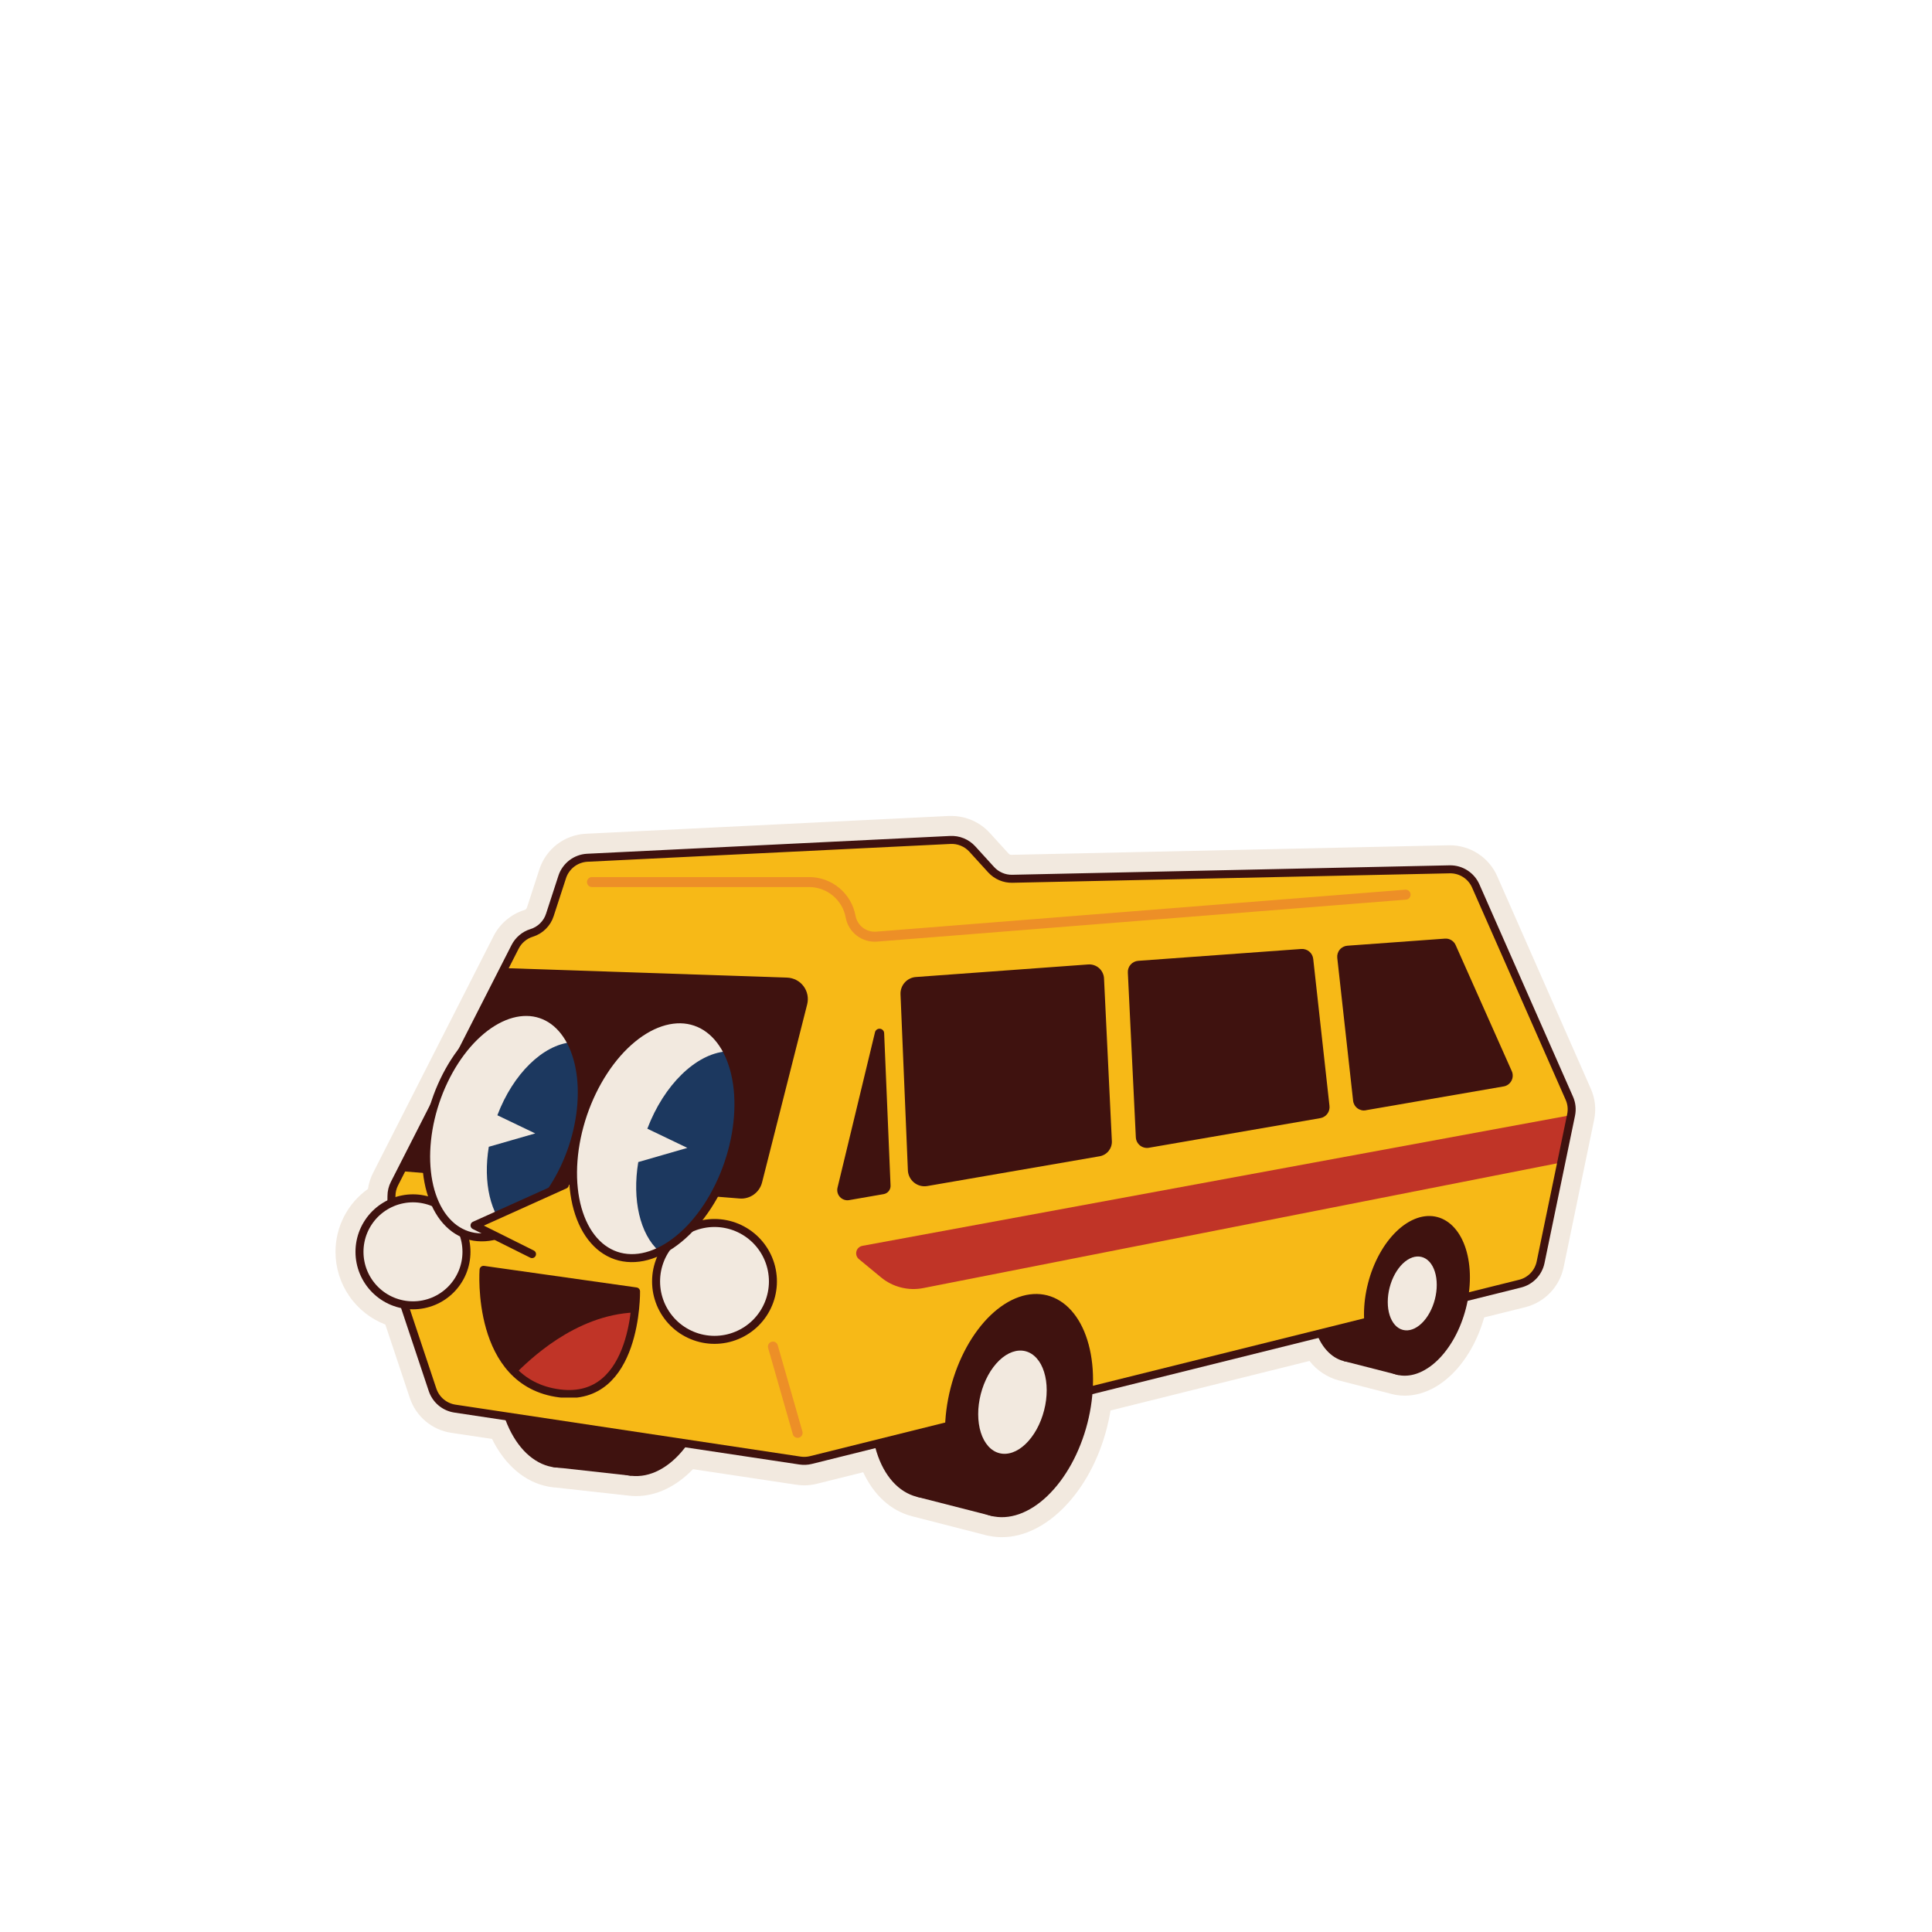 <svg xmlns="http://www.w3.org/2000/svg" xmlns:xlink="http://www.w3.org/1999/xlink" width="500" zoomAndPan="magnify" viewBox="0 0 375 375" height="500" preserveAspectRatio="xMidYMid meet" version="1.0"><defs><clipPath id="88a5f925ee"><path d="M 65.121 158.246 L 309.621 158.246 L 309.621 298.496 L 65.121 298.496 Z M 65.121 158.246 " clip-rule="nonzero"/></clipPath><clipPath id="216a32c0d9"><path d="M 81.941 195.523 L 114 195.523 L 114 241 L 81.941 241 Z M 81.941 195.523 " clip-rule="nonzero"/></clipPath><clipPath id="f00a9f5494"><path d="M 110 197 L 144.191 197 L 144.191 245 L 110 245 Z M 110 197 " clip-rule="nonzero"/></clipPath><clipPath id="75f8edbc9b"><path d="M 93 245 L 125 245 L 125 271.273 L 93 271.273 Z M 93 245 " clip-rule="nonzero"/></clipPath></defs><g clip-path="url(#88a5f925ee)"><path fill="#f2e9df" d="M 194.488 298.363 C 193.746 298.363 193.004 298.301 192.273 298.168 C 192.117 298.148 191.965 298.121 191.812 298.082 L 191.754 298.082 L 191.363 297.992 L 190.977 297.879 L 177.016 294.301 C 172.945 293.254 169.617 290.215 167.547 285.762 L 158.523 288.008 C 157.73 288.207 156.922 288.305 156.102 288.305 C 155.598 288.305 155.098 288.266 154.602 288.191 L 134.508 285.168 C 131.246 288.539 127.406 290.387 123.48 290.387 C 123.02 290.387 122.562 290.363 122.105 290.309 L 107.754 288.719 C 107.617 288.719 107.477 288.719 107.34 288.688 L 106.953 288.629 L 106.898 288.629 C 106.742 288.613 106.59 288.586 106.438 288.551 C 101.91 287.707 98.016 284.387 95.5 279.297 L 87.59 278.109 C 86.672 277.973 85.789 277.715 84.945 277.332 C 84.098 276.953 83.32 276.461 82.609 275.863 C 81.898 275.266 81.281 274.582 80.762 273.812 C 80.242 273.043 79.836 272.219 79.543 271.336 L 74.793 257.094 C 74.086 256.82 73.406 256.496 72.746 256.121 C 72.09 255.746 71.465 255.324 70.871 254.855 C 70.277 254.383 69.719 253.871 69.203 253.32 C 68.688 252.766 68.211 252.18 67.785 251.555 C 67.355 250.93 66.973 250.277 66.645 249.594 C 66.312 248.914 66.035 248.211 65.809 247.488 C 65.582 246.766 65.41 246.027 65.297 245.281 C 65.18 244.531 65.121 243.777 65.121 243.02 C 65.117 241.82 65.254 240.641 65.535 239.473 C 65.816 238.309 66.23 237.191 66.777 236.125 C 67.324 235.059 67.992 234.074 68.777 233.168 C 69.562 232.262 70.445 231.465 71.422 230.77 C 71.582 229.684 71.91 228.645 72.41 227.664 L 95.809 181.676 C 96.43 180.465 97.258 179.426 98.297 178.551 C 99.336 177.672 100.504 177.035 101.797 176.629 C 102.043 176.547 102.203 176.387 102.285 176.145 L 104.684 168.766 C 104.996 167.801 105.441 166.902 106.023 166.07 C 106.609 165.242 107.301 164.516 108.105 163.898 C 108.906 163.277 109.785 162.793 110.738 162.441 C 111.688 162.086 112.668 161.887 113.684 161.832 L 184.141 158.379 C 184.309 158.379 184.492 158.379 184.676 158.379 C 186.09 158.383 187.445 158.668 188.738 159.242 C 190.031 159.812 191.156 160.621 192.109 161.664 L 195.762 165.676 C 195.906 165.836 196.082 165.918 196.297 165.922 L 281.203 164.066 L 281.406 164.066 C 282.383 164.066 283.336 164.207 284.273 164.484 C 285.207 164.762 286.082 165.168 286.902 165.703 C 287.719 166.234 288.441 166.875 289.074 167.617 C 289.703 168.363 290.219 169.18 290.609 170.074 L 308.766 211.301 C 309.633 213.262 309.848 215.293 309.41 217.395 L 303.496 245.992 C 303.301 246.918 302.98 247.801 302.539 248.637 C 302.094 249.477 301.547 250.238 300.891 250.918 C 300.234 251.602 299.496 252.184 298.676 252.66 C 297.859 253.137 296.988 253.488 296.07 253.723 L 288.082 255.707 C 285.523 264.691 279.27 270.898 272.668 270.898 C 272.078 270.898 271.492 270.848 270.91 270.746 C 270.766 270.727 270.617 270.695 270.473 270.66 L 270.148 270.586 L 269.848 270.5 L 259.875 267.945 C 258.742 267.645 257.688 267.168 256.715 266.52 C 255.738 265.875 254.891 265.086 254.172 264.16 L 215.555 273.773 C 215.367 274.918 215.129 276.066 214.836 277.195 C 211.688 289.465 203.133 298.363 194.488 298.363 Z M 194.488 298.363 " fill-opacity="1" fill-rule="nonzero"/></g><path fill="#3f120f" d="M 127.359 242.551 C 127.805 242.602 128.246 242.688 128.684 242.805 C 129.121 242.926 129.547 243.078 129.973 243.266 C 130.395 243.457 130.805 243.676 131.211 243.934 C 131.613 244.188 132.008 244.477 132.391 244.797 C 132.773 245.117 133.141 245.469 133.496 245.852 C 133.855 246.234 134.195 246.645 134.523 247.086 C 134.852 247.527 135.16 247.992 135.457 248.488 C 135.75 248.98 136.027 249.5 136.289 250.043 C 136.547 250.586 136.789 251.152 137.012 251.738 C 137.234 252.324 137.434 252.93 137.617 253.555 C 137.801 254.18 137.961 254.824 138.102 255.48 C 138.242 256.137 138.363 256.809 138.461 257.492 C 138.559 258.172 138.633 258.867 138.688 259.566 C 138.742 260.27 138.773 260.98 138.781 261.695 C 138.793 262.41 138.781 263.125 138.746 263.848 C 138.711 264.566 138.652 265.285 138.574 266.004 C 138.496 266.723 138.395 267.438 138.27 268.148 C 138.148 268.859 138.004 269.562 137.84 270.258 C 137.676 270.953 137.492 271.641 137.285 272.312 C 137.082 272.988 136.855 273.645 136.613 274.293 C 136.367 274.938 136.105 275.566 135.828 276.176 C 135.547 276.785 135.25 277.379 134.938 277.949 C 134.621 278.52 134.293 279.066 133.949 279.59 C 133.605 280.113 133.246 280.613 132.875 281.086 C 132.504 281.562 132.121 282.008 131.727 282.426 C 131.332 282.844 130.926 283.23 130.512 283.59 C 130.094 283.949 129.672 284.277 129.242 284.57 C 128.812 284.867 128.375 285.129 127.93 285.359 C 127.488 285.59 127.043 285.785 126.594 285.945 C 126.141 286.109 125.691 286.234 125.238 286.328 C 124.785 286.418 124.332 286.477 123.879 286.496 C 123.426 286.52 122.98 286.504 122.531 286.457 C 122.086 286.406 121.645 286.32 121.207 286.203 C 120.773 286.082 120.344 285.93 119.918 285.742 C 119.496 285.551 119.086 285.332 118.68 285.074 C 118.277 284.82 117.883 284.531 117.5 284.211 C 117.117 283.891 116.75 283.539 116.395 283.156 C 116.035 282.773 115.695 282.363 115.367 281.922 C 115.039 281.48 114.73 281.016 114.434 280.52 C 114.141 280.027 113.863 279.508 113.602 278.965 C 113.344 278.422 113.102 277.855 112.879 277.27 C 112.656 276.684 112.457 276.078 112.273 275.449 C 112.09 274.824 111.93 274.184 111.789 273.527 C 111.648 272.871 111.527 272.199 111.43 271.516 C 111.332 270.836 111.258 270.141 111.203 269.438 C 111.148 268.738 111.117 268.027 111.109 267.312 C 111.098 266.598 111.113 265.883 111.145 265.16 C 111.18 264.441 111.238 263.723 111.316 263.004 C 111.395 262.285 111.496 261.57 111.621 260.859 C 111.742 260.148 111.887 259.445 112.051 258.75 C 112.215 258.055 112.398 257.367 112.605 256.695 C 112.809 256.02 113.035 255.363 113.277 254.715 C 113.523 254.07 113.785 253.441 114.062 252.832 C 114.344 252.223 114.641 251.629 114.953 251.059 C 115.27 250.488 115.598 249.941 115.941 249.418 C 116.285 248.895 116.645 248.395 117.016 247.922 C 117.387 247.445 117.77 247 118.164 246.582 C 118.559 246.164 118.965 245.777 119.379 245.418 C 119.797 245.059 120.219 244.73 120.648 244.438 C 121.082 244.141 121.516 243.879 121.961 243.648 C 122.402 243.418 122.848 243.223 123.297 243.062 C 123.75 242.898 124.199 242.773 124.652 242.68 C 125.105 242.59 125.559 242.531 126.012 242.512 C 126.465 242.488 126.914 242.504 127.359 242.551 Z M 127.359 242.551 " fill-opacity="1" fill-rule="nonzero"/><path fill="#3f120f" d="M 112.609 240.93 C 113.059 240.98 113.5 241.062 113.934 241.184 C 114.371 241.305 114.801 241.457 115.223 241.645 C 115.645 241.836 116.059 242.055 116.465 242.312 C 116.867 242.566 117.262 242.855 117.641 243.176 C 118.023 243.496 118.395 243.848 118.75 244.23 C 119.105 244.613 119.449 245.023 119.777 245.465 C 120.102 245.906 120.414 246.371 120.707 246.867 C 121.004 247.359 121.281 247.879 121.539 248.422 C 121.801 248.965 122.043 249.531 122.262 250.117 C 122.484 250.703 122.688 251.309 122.871 251.934 C 123.051 252.559 123.215 253.203 123.355 253.859 C 123.496 254.516 123.613 255.188 123.711 255.867 C 123.809 256.551 123.887 257.246 123.941 257.945 C 123.992 258.648 124.023 259.359 124.035 260.074 C 124.043 260.789 124.031 261.504 123.996 262.227 C 123.961 262.945 123.906 263.664 123.824 264.383 C 123.746 265.102 123.645 265.816 123.523 266.527 C 123.402 267.238 123.258 267.941 123.094 268.637 C 122.93 269.332 122.742 270.02 122.539 270.691 C 122.332 271.363 122.109 272.023 121.863 272.672 C 121.621 273.316 121.359 273.945 121.078 274.555 C 120.801 275.164 120.504 275.758 120.188 276.328 C 119.875 276.898 119.547 277.445 119.203 277.969 C 118.855 278.492 118.5 278.992 118.129 279.465 C 117.758 279.941 117.371 280.387 116.977 280.805 C 116.582 281.223 116.176 281.609 115.762 281.969 C 115.348 282.328 114.926 282.652 114.492 282.949 C 114.062 283.246 113.625 283.508 113.184 283.738 C 112.742 283.969 112.293 284.164 111.844 284.324 C 111.395 284.484 110.941 284.613 110.488 284.707 C 110.035 284.797 109.582 284.855 109.133 284.875 C 108.68 284.898 108.23 284.883 107.785 284.836 C 107.34 284.785 106.898 284.699 106.461 284.582 C 106.023 284.461 105.594 284.309 105.172 284.121 C 104.75 283.93 104.336 283.707 103.934 283.453 C 103.527 283.195 103.137 282.91 102.754 282.59 C 102.371 282.27 102 281.918 101.645 281.535 C 101.289 281.152 100.945 280.742 100.621 280.301 C 100.293 279.859 99.98 279.395 99.688 278.898 C 99.391 278.406 99.113 277.887 98.855 277.344 C 98.594 276.801 98.355 276.234 98.133 275.648 C 97.91 275.062 97.707 274.453 97.527 273.828 C 97.344 273.203 97.184 272.562 97.043 271.906 C 96.898 271.25 96.781 270.578 96.684 269.895 C 96.586 269.211 96.508 268.52 96.457 267.816 C 96.402 267.117 96.371 266.406 96.359 265.691 C 96.352 264.977 96.363 264.262 96.398 263.539 C 96.434 262.82 96.492 262.102 96.57 261.383 C 96.648 260.664 96.75 259.949 96.871 259.238 C 96.992 258.527 97.137 257.824 97.301 257.129 C 97.465 256.434 97.652 255.746 97.855 255.074 C 98.062 254.398 98.285 253.742 98.531 253.094 C 98.773 252.449 99.035 251.82 99.316 251.211 C 99.598 250.602 99.895 250.008 100.207 249.438 C 100.52 248.867 100.848 248.32 101.195 247.797 C 101.539 247.27 101.895 246.773 102.266 246.297 C 102.641 245.824 103.023 245.379 103.418 244.961 C 103.812 244.543 104.219 244.156 104.633 243.797 C 105.047 243.438 105.469 243.109 105.902 242.816 C 106.332 242.52 106.77 242.258 107.211 242.027 C 107.656 241.797 108.102 241.602 108.551 241.441 C 109 241.277 109.453 241.152 109.906 241.059 C 110.359 240.969 110.812 240.91 111.262 240.891 C 111.715 240.867 112.164 240.883 112.609 240.93 Z M 112.609 240.93 " fill-opacity="1" fill-rule="nonzero"/><path fill="#3f120f" d="M 122.527 286.441 L 107.309 284.754 L 110.254 271.785 L 123.852 278.98 Z M 122.527 286.441 " fill-opacity="1" fill-rule="nonzero"/><path fill="#3f120f" d="M 268.676 233.578 C 269.297 233.738 269.891 233.996 270.453 234.348 C 271.016 234.699 271.535 235.145 272.012 235.676 C 272.488 236.211 272.914 236.82 273.293 237.512 C 273.668 238.203 273.984 238.961 274.242 239.785 C 274.504 240.609 274.699 241.484 274.832 242.41 C 274.961 243.332 275.027 244.293 275.031 245.281 C 275.031 246.27 274.965 247.273 274.836 248.293 C 274.703 249.309 274.508 250.32 274.25 251.324 C 273.996 252.328 273.68 253.309 273.305 254.262 C 272.93 255.219 272.504 256.129 272.027 256.996 C 271.551 257.863 271.031 258.672 270.473 259.418 C 269.91 260.164 269.32 260.836 268.695 261.434 C 268.07 262.031 267.43 262.543 266.766 262.965 C 266.105 263.391 265.438 263.723 264.762 263.957 C 264.086 264.195 263.418 264.332 262.758 264.371 C 262.094 264.41 261.453 264.352 260.828 264.191 C 260.203 264.031 259.613 263.773 259.051 263.422 C 258.488 263.066 257.969 262.625 257.492 262.09 C 257.012 261.559 256.586 260.945 256.211 260.254 C 255.836 259.562 255.52 258.805 255.258 257.98 C 255 257.156 254.805 256.285 254.672 255.359 C 254.539 254.434 254.473 253.477 254.473 252.488 C 254.473 251.496 254.535 250.492 254.668 249.477 C 254.797 248.461 254.992 247.449 255.25 246.445 C 255.508 245.438 255.824 244.457 256.199 243.504 C 256.57 242.551 256.996 241.641 257.473 240.773 C 257.953 239.906 258.469 239.098 259.031 238.352 C 259.59 237.605 260.184 236.934 260.809 236.336 C 261.43 235.738 262.074 235.227 262.734 234.801 C 263.395 234.375 264.066 234.047 264.738 233.809 C 265.414 233.574 266.082 233.434 266.746 233.395 C 267.406 233.355 268.051 233.418 268.676 233.578 Z M 268.676 233.578 " fill-opacity="1" fill-rule="nonzero"/><path fill="#3f120f" d="M 260.828 264.188 L 271.441 266.906 L 272.742 257.484 L 261.824 258.859 Z M 260.828 264.188 " fill-opacity="1" fill-rule="nonzero"/><path fill="#3f120f" d="M 188.902 247.742 C 189.336 247.852 189.762 248 190.176 248.18 C 190.59 248.359 190.996 248.57 191.387 248.816 C 191.777 249.062 192.156 249.34 192.52 249.652 C 192.883 249.961 193.234 250.305 193.566 250.676 C 193.898 251.047 194.215 251.445 194.516 251.875 C 194.812 252.305 195.094 252.758 195.355 253.242 C 195.617 253.723 195.859 254.23 196.082 254.762 C 196.305 255.289 196.504 255.844 196.688 256.418 C 196.867 256.992 197.027 257.586 197.164 258.199 C 197.301 258.809 197.414 259.438 197.508 260.082 C 197.598 260.727 197.668 261.387 197.715 262.055 C 197.762 262.727 197.785 263.406 197.785 264.098 C 197.785 264.785 197.766 265.484 197.719 266.188 C 197.672 266.891 197.605 267.594 197.512 268.305 C 197.422 269.012 197.309 269.723 197.172 270.43 C 197.035 271.137 196.879 271.844 196.699 272.543 C 196.52 273.242 196.32 273.938 196.098 274.621 C 195.875 275.309 195.637 275.984 195.375 276.652 C 195.113 277.316 194.832 277.969 194.535 278.605 C 194.238 279.242 193.922 279.863 193.59 280.469 C 193.258 281.074 192.91 281.66 192.547 282.223 C 192.184 282.789 191.805 283.332 191.414 283.852 C 191.023 284.371 190.621 284.867 190.207 285.34 C 189.793 285.809 189.367 286.254 188.934 286.668 C 188.496 287.086 188.055 287.473 187.605 287.832 C 187.156 288.188 186.699 288.516 186.238 288.812 C 185.777 289.109 185.312 289.375 184.844 289.605 C 184.375 289.836 183.906 290.035 183.438 290.199 C 182.965 290.363 182.496 290.496 182.027 290.594 C 181.559 290.688 181.094 290.75 180.633 290.777 C 180.172 290.805 179.715 290.797 179.266 290.754 C 178.812 290.711 178.371 290.637 177.938 290.523 C 177.5 290.41 177.074 290.266 176.66 290.086 C 176.246 289.906 175.844 289.691 175.449 289.445 C 175.059 289.199 174.68 288.922 174.316 288.613 C 173.953 288.301 173.605 287.961 173.27 287.59 C 172.938 287.219 172.621 286.816 172.324 286.391 C 172.023 285.961 171.742 285.504 171.48 285.023 C 171.219 284.539 170.977 284.035 170.754 283.504 C 170.535 282.973 170.332 282.422 170.152 281.848 C 169.969 281.27 169.812 280.68 169.676 280.066 C 169.539 279.453 169.422 278.824 169.332 278.18 C 169.238 277.535 169.168 276.879 169.121 276.207 C 169.074 275.535 169.051 274.855 169.051 274.168 C 169.051 273.477 169.074 272.781 169.117 272.078 C 169.164 271.375 169.234 270.668 169.324 269.961 C 169.414 269.25 169.527 268.543 169.664 267.836 C 169.801 267.125 169.957 266.422 170.137 265.723 C 170.316 265.02 170.52 264.328 170.738 263.641 C 170.961 262.953 171.203 262.277 171.465 261.613 C 171.723 260.949 172.004 260.297 172.301 259.66 C 172.602 259.02 172.914 258.398 173.246 257.793 C 173.578 257.191 173.926 256.605 174.289 256.039 C 174.656 255.477 175.031 254.934 175.422 254.41 C 175.812 253.891 176.215 253.395 176.633 252.926 C 177.047 252.453 177.469 252.012 177.906 251.594 C 178.34 251.176 178.781 250.789 179.23 250.434 C 179.684 250.074 180.137 249.746 180.598 249.449 C 181.059 249.152 181.523 248.891 181.992 248.66 C 182.461 248.426 182.93 248.227 183.402 248.062 C 183.871 247.898 184.34 247.77 184.809 247.672 C 185.277 247.574 185.742 247.512 186.203 247.484 C 186.668 247.461 187.121 247.465 187.574 247.508 C 188.023 247.551 188.465 247.629 188.902 247.742 Z M 188.902 247.742 " fill-opacity="1" fill-rule="nonzero"/><path fill="#f7b917" d="M 88.27 273.484 L 155.258 283.578 C 155.969 283.684 156.672 283.648 157.367 283.477 L 294.949 249.219 C 295.445 249.094 295.91 248.906 296.352 248.652 C 296.793 248.395 297.188 248.086 297.543 247.719 C 297.895 247.352 298.191 246.941 298.426 246.492 C 298.664 246.039 298.836 245.566 298.938 245.066 L 304.852 216.473 C 305.086 215.34 304.973 214.246 304.508 213.191 L 286.352 171.969 C 286.137 171.48 285.855 171.035 285.512 170.633 C 285.164 170.227 284.766 169.883 284.316 169.594 C 283.871 169.309 283.391 169.09 282.875 168.945 C 282.363 168.801 281.844 168.734 281.309 168.742 L 196.422 170.578 C 195.645 170.59 194.902 170.445 194.188 170.137 C 193.477 169.828 192.859 169.391 192.332 168.816 L 188.68 164.801 C 188.129 164.199 187.48 163.742 186.723 163.434 C 185.969 163.125 185.184 162.996 184.371 163.039 L 113.941 166.496 C 113.398 166.527 112.871 166.641 112.363 166.832 C 111.855 167.02 111.383 167.281 110.953 167.613 C 110.523 167.945 110.148 168.336 109.836 168.781 C 109.52 169.223 109.277 169.703 109.109 170.223 L 106.711 177.598 C 106.441 178.434 105.992 179.16 105.367 179.777 C 104.746 180.395 104.012 180.832 103.176 181.094 C 102.477 181.309 101.848 181.652 101.293 182.125 C 100.734 182.598 100.289 183.16 99.961 183.812 L 76.559 229.793 C 76.18 230.543 75.984 231.344 75.98 232.184 L 75.84 244.539 C 75.832 245.145 75.922 245.738 76.113 246.312 L 83.953 269.844 C 84.113 270.316 84.332 270.758 84.613 271.172 C 84.891 271.582 85.223 271.949 85.602 272.27 C 85.984 272.59 86.398 272.855 86.852 273.059 C 87.305 273.266 87.777 273.406 88.27 273.484 Z M 88.27 273.484 " fill-opacity="1" fill-rule="nonzero"/><path fill="#c03427" d="M 167.371 241.82 L 304.852 216.461 L 302.949 225.66 L 179.148 250.027 C 177.703 250.301 176.266 250.254 174.84 249.887 C 173.418 249.52 172.137 248.867 171.004 247.934 L 166.711 244.391 C 166.492 244.211 166.34 243.984 166.25 243.711 C 166.164 243.441 166.156 243.164 166.23 242.891 C 166.301 242.613 166.441 242.379 166.652 242.188 C 166.863 241.992 167.105 241.871 167.387 241.82 Z M 167.371 241.82 " fill-opacity="1" fill-rule="nonzero"/><path fill="#3f120f" d="M 77.816 227.32 L 143.547 232.629 C 144.035 232.672 144.52 232.625 144.992 232.492 C 145.465 232.363 145.902 232.152 146.305 231.867 C 146.703 231.578 147.043 231.234 147.32 230.828 C 147.598 230.422 147.797 229.98 147.918 229.5 L 156.672 194.945 C 156.746 194.645 156.789 194.34 156.797 194.027 C 156.805 193.719 156.781 193.41 156.719 193.105 C 156.66 192.801 156.566 192.508 156.438 192.223 C 156.312 191.938 156.156 191.672 155.969 191.422 C 155.785 191.176 155.574 190.949 155.336 190.746 C 155.102 190.547 154.844 190.375 154.57 190.23 C 154.297 190.086 154.008 189.973 153.707 189.895 C 153.406 189.812 153.102 189.766 152.793 189.754 L 97.867 187.906 Z M 77.816 227.32 " fill-opacity="1" fill-rule="nonzero"/><path fill="#3f120f" d="M 171.613 200.539 C 171.605 200.312 171.523 200.117 171.367 199.957 C 171.211 199.793 171.023 199.699 170.801 199.68 C 170.578 199.656 170.375 199.711 170.191 199.84 C 170.008 199.969 169.887 200.145 169.836 200.363 L 162.562 230.527 C 162.523 230.688 162.504 230.848 162.508 231.012 C 162.508 231.176 162.531 231.336 162.574 231.496 C 162.613 231.656 162.676 231.805 162.754 231.949 C 162.836 232.094 162.93 232.227 163.043 232.344 C 163.156 232.465 163.281 232.57 163.418 232.656 C 163.555 232.746 163.703 232.816 163.859 232.867 C 164.012 232.922 164.172 232.953 164.336 232.965 C 164.5 232.977 164.66 232.969 164.824 232.941 L 171.516 231.777 C 171.707 231.742 171.891 231.676 172.059 231.578 C 172.23 231.477 172.375 231.352 172.5 231.199 C 172.625 231.043 172.715 230.875 172.777 230.688 C 172.84 230.5 172.863 230.309 172.855 230.109 Z M 171.613 200.539 " fill-opacity="1" fill-rule="nonzero"/><path fill="#3f120f" d="M 265.113 215.496 L 291.852 210.875 C 292.012 210.848 292.168 210.805 292.316 210.742 C 292.465 210.68 292.605 210.598 292.738 210.504 C 292.867 210.41 292.988 210.301 293.094 210.176 C 293.203 210.055 293.293 209.922 293.367 209.777 C 293.445 209.637 293.504 209.484 293.547 209.328 C 293.59 209.172 293.613 209.012 293.617 208.852 C 293.625 208.688 293.609 208.527 293.582 208.367 C 293.551 208.207 293.5 208.055 293.434 207.906 L 282.543 183.445 C 282.363 183.035 282.078 182.711 281.691 182.48 C 281.309 182.25 280.891 182.152 280.441 182.188 L 261.531 183.562 C 261.242 183.582 260.969 183.66 260.711 183.793 C 260.453 183.926 260.23 184.102 260.047 184.324 C 259.859 184.547 259.727 184.797 259.641 185.074 C 259.559 185.352 259.531 185.637 259.562 185.922 L 262.637 213.645 C 262.668 213.938 262.758 214.211 262.902 214.465 C 263.047 214.723 263.238 214.938 263.473 215.113 C 263.707 215.293 263.965 215.414 264.25 215.484 C 264.535 215.555 264.824 215.562 265.113 215.512 Z M 265.113 215.496 " fill-opacity="1" fill-rule="nonzero"/><path fill="#3f120f" d="M 252.574 184.195 L 220.918 186.496 C 220.637 186.52 220.367 186.594 220.113 186.719 C 219.863 186.844 219.641 187.012 219.453 187.227 C 219.266 187.438 219.125 187.676 219.031 187.945 C 218.938 188.211 218.898 188.488 218.914 188.77 L 220.465 220.746 C 220.48 221.059 220.559 221.352 220.699 221.629 C 220.84 221.902 221.031 222.141 221.273 222.336 C 221.516 222.527 221.785 222.664 222.086 222.742 C 222.387 222.82 222.691 222.832 222.996 222.781 L 256.266 217.031 C 256.539 216.984 256.793 216.887 257.027 216.742 C 257.266 216.602 257.465 216.418 257.633 216.195 C 257.797 215.973 257.918 215.73 257.988 215.465 C 258.062 215.195 258.082 214.926 258.051 214.652 L 254.895 186.121 C 254.863 185.844 254.781 185.578 254.648 185.332 C 254.512 185.082 254.34 184.871 254.121 184.691 C 253.906 184.512 253.664 184.379 253.395 184.293 C 253.129 184.207 252.855 184.176 252.574 184.195 Z M 252.574 184.195 " fill-opacity="1" fill-rule="nonzero"/><path fill="#3f120f" d="M 176.219 227.152 C 176.227 227.383 176.262 227.609 176.32 227.832 C 176.379 228.055 176.457 228.27 176.562 228.473 C 176.664 228.68 176.789 228.871 176.934 229.051 C 177.078 229.23 177.238 229.391 177.418 229.535 C 177.598 229.68 177.789 229.805 177.996 229.91 C 178.199 230.012 178.414 230.094 178.637 230.152 C 178.859 230.211 179.086 230.242 179.316 230.254 C 179.547 230.262 179.773 230.246 180 230.207 L 213.445 224.43 C 213.789 224.371 214.109 224.25 214.41 224.074 C 214.711 223.895 214.969 223.672 215.188 223.398 C 215.402 223.125 215.566 222.824 215.676 222.492 C 215.785 222.16 215.828 221.82 215.812 221.473 L 214.289 189.918 C 214.273 189.531 214.18 189.168 214.012 188.82 C 213.848 188.469 213.617 188.168 213.332 187.914 C 213.043 187.656 212.715 187.469 212.352 187.344 C 211.984 187.219 211.609 187.172 211.227 187.199 L 177.785 189.637 C 177.367 189.664 176.969 189.773 176.59 189.961 C 176.215 190.145 175.883 190.395 175.605 190.711 C 175.324 191.023 175.113 191.379 174.973 191.777 C 174.832 192.172 174.77 192.582 174.789 193 Z M 176.219 227.152 " fill-opacity="1" fill-rule="nonzero"/><path fill="#3f120f" d="M 177.938 290.523 L 192.773 294.32 L 194.59 281.148 L 179.332 283.07 Z M 177.938 290.523 " fill-opacity="1" fill-rule="nonzero"/><path stroke-linecap="round" transform="matrix(0.388, 0, 0, 0.388, 65.119, 158.38)" fill="none" stroke-linejoin="round" d="M 59.689 296.463 L 232.406 322.46 C 234.239 322.732 236.052 322.641 237.845 322.199 L 592.576 233.964 C 593.855 233.642 595.053 233.159 596.192 232.505 C 597.33 231.841 598.347 231.046 599.263 230.101 C 600.17 229.155 600.935 228.099 601.54 226.941 C 602.154 225.774 602.597 224.557 602.859 223.269 L 618.107 149.623 C 618.712 146.705 618.419 143.888 617.221 141.172 L 570.408 34.998 C 569.854 33.741 569.129 32.594 568.243 31.558 C 567.347 30.511 566.319 29.626 565.161 28.881 C 564.013 28.147 562.774 27.583 561.445 27.211 C 560.125 26.839 558.786 26.668 557.406 26.688 L 338.54 31.417 C 336.536 31.447 334.623 31.075 332.78 30.28 C 330.947 29.485 329.355 28.358 327.996 26.879 L 318.579 16.536 C 317.159 14.987 315.487 13.81 313.533 13.015 C 311.589 12.22 309.565 11.888 307.47 11.999 L 125.879 20.903 C 124.479 20.983 123.12 21.275 121.81 21.768 C 120.501 22.251 119.282 22.925 118.174 23.78 C 117.067 24.636 116.1 25.642 115.294 26.789 C 114.478 27.926 113.854 29.163 113.421 30.501 L 107.237 49.496 C 106.542 51.649 105.384 53.521 103.772 55.11 C 102.171 56.7 100.277 57.827 98.122 58.501 C 96.319 59.054 94.698 59.939 93.267 61.157 C 91.827 62.374 90.679 63.823 89.833 65.503 L 29.494 183.931 C 28.517 185.863 28.014 187.925 28.004 190.088 L 27.641 221.911 C 27.621 223.47 27.853 225 28.346 226.479 L 48.56 287.086 C 48.973 288.303 49.537 289.44 50.262 290.507 C 50.977 291.563 51.833 292.509 52.81 293.334 C 53.797 294.159 54.864 294.843 56.033 295.366 C 57.201 295.899 58.42 296.262 59.689 296.463 Z M 59.689 296.463 " stroke="#3f120f" stroke-width="4" stroke-opacity="1" stroke-miterlimit="4"/><path stroke-linecap="round" transform="matrix(0.388, 0, 0, 0.388, 65.119, 158.38)" fill-opacity="1" fill="#f2e9df" fill-rule="nonzero" stroke-linejoin="round" d="M 65.52 218.038 C 65.52 219.798 65.349 221.539 65.007 223.259 C 64.664 224.98 64.15 226.66 63.486 228.28 C 62.811 229.899 61.985 231.449 61.008 232.908 C 60.031 234.366 58.923 235.725 57.685 236.962 C 56.436 238.2 55.086 239.316 53.626 240.292 C 52.165 241.268 50.624 242.093 49.003 242.767 C 47.381 243.431 45.699 243.945 43.977 244.287 C 42.255 244.629 40.513 244.8 38.76 244.8 C 37.008 244.8 35.265 244.629 33.543 244.287 C 31.821 243.945 30.139 243.431 28.517 242.767 C 26.896 242.093 25.355 241.268 23.894 240.292 C 22.434 239.316 21.084 238.2 19.836 236.962 C 18.597 235.725 17.489 234.366 16.512 232.908 C 15.535 231.449 14.709 229.899 14.034 228.28 C 13.36 226.66 12.856 224.98 12.514 223.259 C 12.171 221.539 12 219.798 12 218.038 C 12 216.287 12.171 214.546 12.514 212.816 C 12.856 211.095 13.36 209.425 14.034 207.795 C 14.709 206.176 15.535 204.636 16.512 203.177 C 17.489 201.709 18.597 200.36 19.836 199.113 C 21.084 197.875 22.434 196.769 23.894 195.793 C 25.355 194.817 26.896 193.992 28.517 193.318 C 30.139 192.644 31.821 192.141 33.543 191.799 C 35.265 191.446 37.008 191.275 38.76 191.275 C 40.513 191.275 42.255 191.446 43.977 191.799 C 45.699 192.141 47.381 192.644 49.003 193.318 C 50.624 193.992 52.165 194.817 53.626 195.793 C 55.086 196.769 56.436 197.875 57.685 199.113 C 58.923 200.36 60.031 201.709 61.008 203.177 C 61.985 204.636 62.811 206.176 63.486 207.795 C 64.15 209.425 64.664 211.095 65.007 212.816 C 65.349 214.546 65.52 216.287 65.52 218.038 Z M 65.52 218.038 " stroke="#3f120f" stroke-width="4" stroke-opacity="1" stroke-miterlimit="4"/><path fill="#3f120f" d="M 203.27 251.43 C 203.707 251.543 204.133 251.688 204.547 251.867 C 204.961 252.047 205.363 252.262 205.758 252.508 C 206.148 252.754 206.527 253.031 206.891 253.34 C 207.254 253.652 207.602 253.992 207.938 254.363 C 208.27 254.734 208.586 255.137 208.883 255.562 C 209.184 255.992 209.465 256.449 209.727 256.93 C 209.988 257.414 210.23 257.918 210.453 258.449 C 210.672 258.98 210.875 259.531 211.055 260.109 C 211.234 260.684 211.395 261.273 211.531 261.887 C 211.668 262.5 211.785 263.129 211.875 263.773 C 211.969 264.418 212.039 265.074 212.086 265.746 C 212.133 266.418 212.156 267.098 212.156 267.785 C 212.156 268.477 212.133 269.172 212.09 269.875 C 212.043 270.578 211.973 271.285 211.883 271.992 C 211.793 272.703 211.68 273.41 211.543 274.121 C 211.406 274.828 211.25 275.531 211.07 276.234 C 210.891 276.934 210.688 277.625 210.469 278.312 C 210.246 279 210.004 279.676 209.742 280.34 C 209.484 281.004 209.203 281.656 208.906 282.297 C 208.605 282.934 208.293 283.555 207.961 284.16 C 207.629 284.762 207.281 285.348 206.914 285.914 C 206.551 286.48 206.176 287.023 205.785 287.543 C 205.395 288.062 204.992 288.559 204.574 289.027 C 204.16 289.5 203.738 289.941 203.301 290.359 C 202.867 290.777 202.426 291.164 201.977 291.52 C 201.523 291.879 201.07 292.207 200.609 292.504 C 200.145 292.801 199.68 293.062 199.215 293.293 C 198.746 293.527 198.277 293.727 197.805 293.891 C 197.336 294.055 196.863 294.184 196.398 294.281 C 195.93 294.379 195.465 294.441 195 294.469 C 194.539 294.496 194.086 294.488 193.633 294.445 C 193.184 294.402 192.742 294.324 192.305 294.211 C 191.871 294.102 191.445 293.957 191.031 293.777 C 190.613 293.594 190.211 293.383 189.82 293.137 C 189.43 292.891 189.051 292.613 188.688 292.301 C 188.324 291.992 187.973 291.652 187.641 291.277 C 187.309 290.906 186.992 290.508 186.691 290.078 C 186.395 289.648 186.113 289.195 185.852 288.711 C 185.59 288.23 185.348 287.723 185.125 287.195 C 184.902 286.664 184.703 286.109 184.52 285.535 C 184.34 284.961 184.18 284.367 184.043 283.754 C 183.906 283.145 183.793 282.516 183.699 281.871 C 183.609 281.227 183.539 280.566 183.492 279.898 C 183.445 279.227 183.422 278.547 183.422 277.855 C 183.422 277.168 183.441 276.469 183.488 275.766 C 183.535 275.062 183.602 274.359 183.695 273.648 C 183.785 272.941 183.898 272.23 184.035 271.523 C 184.172 270.816 184.328 270.109 184.508 269.41 C 184.688 268.711 184.887 268.016 185.109 267.332 C 185.332 266.645 185.57 265.969 185.832 265.305 C 186.094 264.637 186.375 263.984 186.672 263.348 C 186.969 262.711 187.285 262.09 187.617 261.484 C 187.949 260.879 188.297 260.293 188.66 259.73 C 189.023 259.164 189.402 258.621 189.793 258.102 C 190.184 257.582 190.586 257.086 191 256.613 C 191.414 256.145 191.84 255.699 192.273 255.285 C 192.707 254.867 193.152 254.48 193.602 254.121 C 194.051 253.766 194.508 253.438 194.969 253.141 C 195.43 252.844 195.895 252.578 196.363 252.348 C 196.832 252.117 197.301 251.918 197.77 251.754 C 198.242 251.59 198.711 251.457 199.18 251.359 C 199.648 251.266 200.113 251.203 200.574 251.176 C 201.035 251.148 201.492 251.156 201.941 251.199 C 202.395 251.242 202.836 251.32 203.27 251.43 Z M 203.27 251.43 " fill-opacity="1" fill-rule="nonzero"/><path fill="#f2e9df" d="M 199.051 262.27 C 199.453 262.375 199.836 262.539 200.199 262.77 C 200.562 262.996 200.898 263.281 201.211 263.629 C 201.52 263.973 201.793 264.367 202.039 264.812 C 202.281 265.262 202.484 265.75 202.652 266.285 C 202.82 266.816 202.949 267.383 203.035 267.98 C 203.121 268.578 203.164 269.195 203.164 269.836 C 203.164 270.477 203.121 271.125 203.039 271.781 C 202.953 272.441 202.828 273.094 202.66 273.742 C 202.492 274.395 202.289 275.027 202.047 275.645 C 201.805 276.262 201.531 276.848 201.223 277.41 C 200.914 277.969 200.578 278.492 200.215 278.973 C 199.852 279.457 199.469 279.891 199.066 280.277 C 198.664 280.664 198.25 280.992 197.82 281.27 C 197.391 281.543 196.961 281.758 196.523 281.91 C 196.086 282.062 195.656 282.152 195.227 282.176 C 194.797 282.203 194.383 282.164 193.977 282.059 C 193.574 281.957 193.191 281.789 192.828 281.562 C 192.465 281.332 192.129 281.047 191.82 280.703 C 191.512 280.355 191.234 279.961 190.992 279.516 C 190.75 279.066 190.543 278.578 190.375 278.043 C 190.207 277.512 190.082 276.945 189.996 276.348 C 189.91 275.75 189.867 275.133 189.867 274.492 C 189.863 273.852 189.906 273.203 189.992 272.547 C 190.078 271.891 190.203 271.234 190.367 270.586 C 190.535 269.938 190.738 269.305 190.98 268.688 C 191.223 268.07 191.5 267.48 191.805 266.918 C 192.113 266.359 192.449 265.836 192.812 265.355 C 193.176 264.871 193.559 264.438 193.961 264.051 C 194.363 263.664 194.781 263.336 195.207 263.059 C 195.637 262.785 196.07 262.57 196.504 262.418 C 196.941 262.266 197.375 262.176 197.801 262.152 C 198.23 262.125 198.648 262.168 199.051 262.27 Z M 199.051 262.27 " fill-opacity="1" fill-rule="nonzero"/><path fill="#3f120f" d="M 278.953 236.219 C 279.578 236.379 280.172 236.637 280.73 236.988 C 281.293 237.34 281.812 237.785 282.289 238.316 C 282.77 238.852 283.195 239.461 283.57 240.152 C 283.945 240.844 284.266 241.602 284.523 242.426 C 284.781 243.25 284.977 244.125 285.109 245.051 C 285.242 245.973 285.309 246.93 285.309 247.922 C 285.309 248.91 285.246 249.914 285.113 250.934 C 284.984 251.949 284.789 252.961 284.531 253.965 C 284.273 254.969 283.957 255.949 283.582 256.902 C 283.211 257.859 282.785 258.77 282.309 259.637 C 281.832 260.504 281.312 261.309 280.75 262.059 C 280.191 262.805 279.598 263.477 278.977 264.074 C 278.352 264.672 277.711 265.184 277.047 265.605 C 276.387 266.031 275.719 266.363 275.043 266.598 C 274.367 266.836 273.699 266.973 273.035 267.012 C 272.375 267.051 271.73 266.992 271.109 266.832 C 270.484 266.672 269.891 266.414 269.328 266.062 C 268.77 265.707 268.25 265.266 267.77 264.73 C 267.293 264.199 266.867 263.586 266.492 262.895 C 266.113 262.203 265.797 261.445 265.539 260.621 C 265.281 259.797 265.082 258.926 264.953 258 C 264.82 257.074 264.754 256.117 264.75 255.129 C 264.75 254.137 264.816 253.133 264.945 252.117 C 265.078 251.102 265.273 250.09 265.531 249.086 C 265.789 248.078 266.102 247.098 266.477 246.145 C 266.852 245.191 267.277 244.281 267.754 243.414 C 268.23 242.547 268.75 241.738 269.309 240.992 C 269.871 240.246 270.465 239.574 271.086 238.977 C 271.711 238.379 272.352 237.867 273.016 237.441 C 273.676 237.016 274.344 236.688 275.02 236.449 C 275.695 236.211 276.363 236.074 277.023 236.035 C 277.688 235.996 278.328 236.059 278.953 236.219 Z M 278.953 236.219 " fill-opacity="1" fill-rule="nonzero"/><path fill="#f2e9df" d="M 275.934 243.973 C 276.223 244.047 276.496 244.164 276.754 244.328 C 277.016 244.492 277.254 244.695 277.477 244.941 C 277.699 245.188 277.895 245.473 278.07 245.793 C 278.242 246.113 278.391 246.461 278.508 246.844 C 278.629 247.227 278.719 247.629 278.781 248.059 C 278.84 248.484 278.871 248.93 278.871 249.387 C 278.875 249.844 278.844 250.309 278.781 250.777 C 278.723 251.25 278.633 251.719 278.512 252.184 C 278.395 252.648 278.246 253.102 278.074 253.543 C 277.902 253.984 277.703 254.406 277.484 254.805 C 277.262 255.207 277.023 255.582 276.766 255.926 C 276.504 256.27 276.23 256.582 275.941 256.859 C 275.652 257.137 275.355 257.371 275.051 257.566 C 274.746 257.766 274.434 257.918 274.121 258.027 C 273.809 258.137 273.5 258.199 273.195 258.219 C 272.887 258.238 272.59 258.207 272.301 258.133 C 272.016 258.059 271.738 257.941 271.48 257.777 C 271.219 257.613 270.98 257.41 270.758 257.164 C 270.539 256.918 270.34 256.633 270.168 256.312 C 269.992 255.992 269.848 255.645 269.727 255.262 C 269.605 254.883 269.516 254.477 269.453 254.047 C 269.395 253.621 269.363 253.18 269.363 252.719 C 269.363 252.262 269.391 251.797 269.453 251.328 C 269.512 250.855 269.602 250.391 269.723 249.926 C 269.84 249.461 269.988 249.008 270.16 248.562 C 270.332 248.121 270.531 247.703 270.75 247.301 C 270.973 246.898 271.211 246.527 271.473 246.18 C 271.73 245.836 272.004 245.523 272.293 245.246 C 272.582 244.973 272.879 244.734 273.184 244.539 C 273.492 244.34 273.801 244.188 274.113 244.078 C 274.426 243.969 274.734 243.906 275.039 243.887 C 275.348 243.871 275.645 243.898 275.934 243.973 Z M 275.934 243.973 " fill-opacity="1" fill-rule="nonzero"/><path stroke-linecap="round" transform="matrix(0.388, 0, 0, 0.388, 65.119, 158.38)" fill-opacity="1" fill="#f2e9df" fill-rule="nonzero" stroke-linejoin="round" d="M 218.83 232.837 C 218.83 234.759 218.638 236.66 218.266 238.542 C 217.893 240.423 217.339 242.254 216.604 244.025 C 215.869 245.796 214.972 247.486 213.905 249.076 C 212.837 250.675 211.629 252.154 210.269 253.513 C 208.909 254.871 207.439 256.078 205.837 257.145 C 204.246 258.211 202.554 259.106 200.781 259.841 C 199.009 260.575 197.186 261.139 195.303 261.511 C 193.419 261.883 191.516 262.074 189.602 262.074 C 187.678 262.074 185.785 261.883 183.902 261.511 C 182.018 261.139 180.185 260.575 178.413 259.841 C 176.64 259.106 174.958 258.211 173.357 257.145 C 171.765 256.078 170.285 254.871 168.935 253.513 C 167.575 252.154 166.367 250.675 165.299 249.076 C 164.232 247.486 163.325 245.796 162.59 244.025 C 161.865 242.254 161.311 240.423 160.928 238.542 C 160.556 236.66 160.374 234.759 160.374 232.837 C 160.374 230.926 160.556 229.024 160.928 227.133 C 161.311 225.251 161.865 223.43 162.59 221.649 C 163.325 219.879 164.232 218.199 165.299 216.599 C 166.367 215.009 167.575 213.53 168.935 212.172 C 170.285 210.814 171.765 209.606 173.357 208.54 C 174.958 207.474 176.64 206.568 178.413 205.834 C 180.185 205.099 182.018 204.546 183.902 204.174 C 185.785 203.801 187.678 203.61 189.602 203.61 C 191.516 203.61 193.419 203.801 195.303 204.174 C 197.186 204.546 199.009 205.099 200.781 205.834 C 202.554 206.568 204.246 207.474 205.837 208.54 C 207.439 209.606 208.909 210.814 210.269 212.172 C 211.629 213.53 212.837 215.009 213.905 216.599 C 214.972 218.199 215.869 219.879 216.604 221.649 C 217.339 223.43 217.893 225.251 218.266 227.133 C 218.638 229.024 218.83 230.926 218.83 232.837 Z M 218.83 232.837 " stroke="#3f120f" stroke-width="4" stroke-opacity="1" stroke-miterlimit="4"/><path stroke-linecap="round" transform="matrix(0.388, 0, 0, 0.388, 65.119, 158.38)" fill="none" stroke-linejoin="round" d="M 218.83 265.435 L 231.177 308.596 " stroke="#ed8f27" stroke-width="5" stroke-opacity="1" stroke-miterlimit="4"/><path stroke-linecap="round" transform="matrix(0.388, 0, 0, 0.388, 65.119, 158.38)" fill="none" stroke-linejoin="round" d="M 535.319 39.365 L 270.688 60.362 C 269.178 60.473 267.697 60.322 266.247 59.889 C 264.796 59.457 263.467 58.772 262.268 57.857 C 261.07 56.931 260.073 55.825 259.287 54.527 C 258.502 53.239 257.968 51.85 257.686 50.361 C 257.464 49.154 257.142 47.977 256.719 46.83 C 256.296 45.683 255.772 44.576 255.158 43.52 C 254.533 42.464 253.828 41.468 253.043 40.532 C 252.247 39.596 251.381 38.741 250.444 37.956 C 249.508 37.172 248.501 36.477 247.443 35.864 C 246.375 35.26 245.278 34.737 244.119 34.324 C 242.971 33.902 241.793 33.59 240.584 33.379 C 239.376 33.167 238.167 33.057 236.938 33.057 L 128.306 33.057 " stroke="#ed8f27" stroke-width="5" stroke-opacity="1" stroke-miterlimit="4"/><path fill="#3f120f" d="M 123.5 250.719 L 93.871 246.527 C 93.871 246.527 92.246 268.504 108.699 270.543 C 123.836 272.414 123.5 250.719 123.5 250.719 Z M 123.5 250.719 " fill-opacity="1" fill-rule="nonzero"/><path fill="#f2e9df" d="M 105.016 196.852 C 105.453 196.996 105.875 197.176 106.289 197.391 C 106.699 197.602 107.094 197.852 107.477 198.129 C 107.859 198.41 108.223 198.723 108.574 199.066 C 108.922 199.41 109.254 199.781 109.566 200.188 C 109.879 200.59 110.172 201.02 110.445 201.48 C 110.723 201.941 110.973 202.426 111.207 202.938 C 111.438 203.449 111.648 203.984 111.836 204.543 C 112.023 205.102 112.191 205.68 112.332 206.277 C 112.477 206.879 112.594 207.496 112.688 208.129 C 112.785 208.766 112.855 209.418 112.902 210.082 C 112.949 210.746 112.973 211.422 112.969 212.109 C 112.969 212.797 112.941 213.496 112.895 214.199 C 112.844 214.902 112.77 215.613 112.672 216.328 C 112.57 217.043 112.449 217.758 112.305 218.477 C 112.16 219.191 111.992 219.906 111.801 220.621 C 111.609 221.332 111.398 222.043 111.164 222.742 C 110.926 223.445 110.672 224.141 110.395 224.824 C 110.117 225.508 109.824 226.18 109.508 226.84 C 109.191 227.5 108.859 228.148 108.508 228.777 C 108.156 229.406 107.789 230.016 107.406 230.609 C 107.02 231.203 106.621 231.773 106.211 232.324 C 105.797 232.875 105.371 233.402 104.934 233.906 C 104.496 234.41 104.051 234.887 103.59 235.336 C 103.133 235.785 102.668 236.207 102.191 236.602 C 101.719 236.996 101.238 237.359 100.75 237.691 C 100.266 238.023 99.777 238.324 99.281 238.594 C 98.789 238.863 98.297 239.098 97.801 239.301 C 97.305 239.504 96.812 239.672 96.316 239.805 C 95.824 239.938 95.336 240.039 94.852 240.102 C 94.367 240.168 93.887 240.195 93.414 240.188 C 92.938 240.184 92.473 240.141 92.016 240.066 C 91.559 239.988 91.113 239.879 90.676 239.734 C 90.242 239.586 89.816 239.406 89.406 239.191 C 88.996 238.98 88.598 238.73 88.215 238.453 C 87.836 238.172 87.469 237.859 87.121 237.516 C 86.77 237.172 86.441 236.801 86.125 236.395 C 85.812 235.992 85.52 235.562 85.246 235.102 C 84.973 234.641 84.719 234.156 84.488 233.645 C 84.254 233.133 84.047 232.598 83.855 232.039 C 83.668 231.484 83.504 230.902 83.359 230.305 C 83.219 229.703 83.102 229.086 83.004 228.453 C 82.91 227.816 82.84 227.164 82.793 226.5 C 82.746 225.836 82.723 225.16 82.723 224.473 C 82.727 223.785 82.75 223.086 82.801 222.383 C 82.852 221.68 82.926 220.969 83.023 220.254 C 83.121 219.539 83.242 218.824 83.387 218.105 C 83.535 217.391 83.703 216.676 83.891 215.961 C 84.082 215.25 84.297 214.539 84.531 213.84 C 84.766 213.137 85.023 212.441 85.297 211.758 C 85.574 211.074 85.871 210.402 86.188 209.742 C 86.5 209.082 86.836 208.438 87.188 207.805 C 87.535 207.176 87.906 206.566 88.289 205.973 C 88.672 205.379 89.07 204.809 89.484 204.258 C 89.895 203.707 90.32 203.18 90.758 202.676 C 91.195 202.172 91.645 201.695 92.102 201.246 C 92.559 200.797 93.027 200.375 93.5 199.98 C 93.977 199.586 94.457 199.223 94.941 198.891 C 95.43 198.559 95.918 198.258 96.41 197.988 C 96.902 197.719 97.398 197.484 97.895 197.281 C 98.387 197.078 98.883 196.91 99.375 196.777 C 99.867 196.645 100.355 196.543 100.844 196.48 C 101.328 196.418 101.809 196.387 102.281 196.395 C 102.754 196.398 103.219 196.441 103.676 196.516 C 104.133 196.594 104.582 196.703 105.016 196.852 Z M 105.016 196.852 " fill-opacity="1" fill-rule="nonzero"/><path fill="#1c385f" d="M 111.164 222.75 C 113.754 214.98 113.473 207.355 110.906 202.309 C 105.438 202.785 99.602 208.375 96.539 216.473 L 103.887 219.996 L 94.875 222.59 C 93.734 229.523 95.191 235.793 98.672 238.902 C 103.746 236.43 108.57 230.496 111.164 222.75 Z M 111.164 222.75 " fill-opacity="1" fill-rule="nonzero"/><g clip-path="url(#216a32c0d9)"><path stroke-linecap="round" transform="matrix(0.123, -0.368, 0.368, 0.123, 71.291, 226.181)" fill="none" stroke-linejoin="round" d="M 99.154 58.399 C 99.159 59.585 99.065 60.762 98.878 61.948 C 98.698 63.122 98.41 64.29 98.045 65.451 C 97.671 66.615 97.204 67.758 96.652 68.897 C 96.097 70.026 95.462 71.14 94.725 72.235 C 93.997 73.326 93.187 74.393 92.285 75.437 C 91.386 76.49 90.408 77.496 89.349 78.486 C 88.288 79.467 87.154 80.419 85.943 81.333 C 84.732 82.247 83.457 83.129 82.113 83.96 C 80.762 84.805 79.351 85.595 77.882 86.34 C 76.407 87.099 74.871 87.803 73.288 88.46 C 71.705 89.116 70.074 89.725 68.392 90.277 C 66.713 90.839 64.984 91.343 63.229 91.802 C 61.47 92.253 59.674 92.652 57.848 92.997 C 56.02 93.333 54.176 93.621 52.303 93.855 C 50.439 94.086 48.556 94.259 46.655 94.375 C 44.762 94.489 42.854 94.554 40.955 94.553 C 39.044 94.545 37.139 94.493 35.243 94.374 C 33.347 94.255 31.468 94.088 29.597 93.854 C 27.727 93.621 25.873 93.34 24.05 92.995 C 22.227 92.65 20.439 92.251 18.677 91.801 C 16.911 91.341 15.193 90.834 13.514 90.282 C 11.831 89.721 10.195 89.112 8.608 88.455 C 7.02 87.798 5.493 87.1 4.019 86.341 C 2.549 85.592 1.14 84.802 -0.213 83.96 C -1.562 83.128 -2.842 82.251 -4.051 81.33 C -5.257 80.419 -6.39 79.472 -7.454 78.481 C -8.514 77.499 -9.488 76.489 -10.389 75.443 C -11.29 74.398 -12.102 73.333 -12.831 72.23 C -13.558 71.137 -14.204 70.027 -14.752 68.896 C -15.31 67.767 -15.769 66.616 -16.136 65.456 C -16.516 64.289 -16.79 63.119 -16.982 61.942 C -17.165 60.762 -17.261 59.586 -17.266 58.399 C -17.257 57.219 -17.166 56.033 -16.976 54.856 C -16.796 53.682 -16.511 52.505 -16.146 51.344 C -15.769 50.189 -15.306 49.037 -14.75 47.908 C -14.198 46.769 -13.56 45.664 -12.826 44.56 C -12.099 43.469 -11.289 42.402 -10.387 41.358 C -9.484 40.314 -8.509 39.299 -7.448 38.318 C -6.39 37.328 -5.252 36.386 -4.044 35.462 C -2.843 34.551 -1.556 33.675 -0.214 32.834 C 1.14 32 2.551 31.21 4.017 30.455 C 5.495 29.706 7.03 29.001 8.613 28.345 C 10.197 27.688 11.828 27.079 13.506 26.518 C 15.188 25.966 16.915 25.452 18.673 25.002 C 20.432 24.552 22.228 24.153 24.053 23.807 C 25.879 23.462 27.723 23.174 29.596 22.94 C 31.463 22.719 33.345 22.545 35.244 22.419 C 37.136 22.306 39.048 22.25 40.946 22.252 C 42.855 22.25 44.763 22.312 46.655 22.421 C 48.551 22.54 50.434 22.717 52.304 22.95 C 54.171 23.174 56.02 23.468 57.852 23.81 C 59.671 24.145 61.462 24.554 63.225 25.004 C 64.987 25.454 66.705 25.961 68.388 26.522 C 70.068 27.074 71.703 27.683 73.291 28.34 C 74.879 28.997 76.409 29.704 77.879 30.454 C 79.349 31.203 80.762 32.003 82.111 32.835 C 83.464 33.676 84.743 34.553 85.95 35.465 C 87.159 36.386 88.292 37.332 89.352 38.314 C 90.412 39.296 91.39 40.316 92.291 41.361 C 93.189 42.397 94.004 43.472 94.73 44.565 C 95.456 45.658 96.103 46.768 96.654 47.909 C 97.202 49.041 97.671 50.188 98.038 51.349 C 98.414 52.506 98.689 53.676 98.881 54.853 C 99.063 56.033 99.163 57.219 99.154 58.399 Z M 99.154 58.399 " stroke="#3f120f" stroke-width="4" stroke-opacity="1" stroke-miterlimit="4"/></g><path fill="#f2e9df" d="M 134.887 198.332 C 135.348 198.488 135.797 198.68 136.23 198.906 C 136.664 199.137 137.086 199.398 137.488 199.699 C 137.891 199.996 138.277 200.328 138.645 200.691 C 139.012 201.059 139.363 201.453 139.691 201.883 C 140.023 202.309 140.332 202.77 140.621 203.258 C 140.91 203.742 141.176 204.258 141.418 204.801 C 141.66 205.344 141.883 205.91 142.078 206.504 C 142.277 207.094 142.449 207.707 142.598 208.344 C 142.746 208.98 142.871 209.633 142.969 210.305 C 143.066 210.98 143.141 211.668 143.188 212.371 C 143.234 213.074 143.254 213.793 143.25 214.52 C 143.246 215.25 143.215 215.988 143.16 216.73 C 143.105 217.477 143.023 218.23 142.918 218.984 C 142.812 219.742 142.68 220.496 142.523 221.258 C 142.367 222.016 142.184 222.773 141.98 223.527 C 141.777 224.281 141.547 225.027 141.297 225.773 C 141.043 226.516 140.77 227.246 140.477 227.973 C 140.18 228.695 139.863 229.406 139.527 230.102 C 139.191 230.801 138.836 231.484 138.461 232.148 C 138.086 232.812 137.695 233.461 137.289 234.086 C 136.879 234.711 136.453 235.316 136.016 235.898 C 135.578 236.477 135.125 237.035 134.66 237.566 C 134.195 238.094 133.719 238.598 133.23 239.074 C 132.742 239.547 132.25 239.992 131.746 240.406 C 131.242 240.824 130.73 241.203 130.215 241.555 C 129.699 241.906 129.18 242.223 128.656 242.504 C 128.133 242.789 127.609 243.035 127.082 243.246 C 126.559 243.461 126.035 243.637 125.512 243.777 C 124.988 243.918 124.473 244.02 123.957 244.086 C 123.441 244.152 122.934 244.18 122.434 244.172 C 121.934 244.164 121.441 244.117 120.957 244.035 C 120.473 243.953 120 243.836 119.539 243.68 C 119.078 243.523 118.629 243.328 118.195 243.102 C 117.762 242.875 117.344 242.609 116.938 242.312 C 116.535 242.016 116.148 241.684 115.781 241.316 C 115.414 240.953 115.062 240.555 114.734 240.129 C 114.402 239.699 114.094 239.242 113.805 238.754 C 113.52 238.266 113.25 237.75 113.008 237.207 C 112.766 236.668 112.543 236.098 112.348 235.508 C 112.148 234.914 111.977 234.301 111.828 233.668 C 111.68 233.031 111.559 232.375 111.457 231.703 C 111.359 231.031 111.289 230.344 111.238 229.637 C 111.191 228.934 111.172 228.219 111.176 227.488 C 111.18 226.762 111.211 226.023 111.266 225.277 C 111.32 224.531 111.402 223.781 111.508 223.023 C 111.617 222.27 111.746 221.512 111.902 220.754 C 112.059 219.996 112.242 219.238 112.445 218.484 C 112.652 217.73 112.879 216.98 113.129 216.238 C 113.383 215.496 113.656 214.762 113.949 214.039 C 114.246 213.316 114.562 212.605 114.898 211.906 C 115.234 211.207 115.59 210.527 115.965 209.863 C 116.34 209.195 116.73 208.551 117.141 207.926 C 117.547 207.297 117.973 206.695 118.41 206.113 C 118.852 205.531 119.301 204.977 119.766 204.445 C 120.234 203.914 120.707 203.41 121.195 202.938 C 121.684 202.461 122.18 202.016 122.684 201.602 C 123.188 201.188 123.695 200.805 124.211 200.453 C 124.727 200.105 125.246 199.789 125.77 199.504 C 126.293 199.223 126.816 198.973 127.344 198.762 C 127.867 198.551 128.391 198.375 128.914 198.234 C 129.438 198.094 129.953 197.992 130.469 197.926 C 130.984 197.859 131.492 197.828 131.992 197.836 C 132.492 197.844 132.988 197.891 133.469 197.973 C 133.953 198.055 134.426 198.176 134.887 198.332 Z M 134.887 198.332 " fill-opacity="1" fill-rule="nonzero"/><path fill="#1c385f" d="M 141.145 225.723 C 143.887 217.52 143.586 209.41 140.871 204.086 C 135.086 204.59 128.902 210.508 125.648 219.078 L 133.414 222.805 L 123.887 225.555 C 122.676 232.898 124.227 239.539 127.906 242.844 C 133.289 240.211 138.398 233.926 141.145 225.723 Z M 141.145 225.723 " fill-opacity="1" fill-rule="nonzero"/><g clip-path="url(#f00a9f5494)"><path stroke-linecap="round" transform="matrix(0.125, -0.368, 0.368, 0.125, 88.696, 255.585)" fill="none" stroke-linejoin="round" d="M 177.759 65.388 C 177.758 66.641 177.662 67.895 177.467 69.139 C 177.263 70.387 176.973 71.632 176.572 72.861 C 176.18 74.088 175.689 75.305 175.107 76.5 C 174.514 77.699 173.842 78.882 173.065 80.037 C 172.301 81.198 171.431 82.331 170.479 83.439 C 169.537 84.544 168.498 85.617 167.374 86.656 C 166.25 87.695 165.052 88.706 163.766 89.672 C 162.491 90.645 161.138 91.57 159.707 92.458 C 158.277 93.346 156.789 94.189 155.231 94.982 C 153.664 95.778 152.049 96.526 150.372 97.221 C 148.696 97.916 146.96 98.557 145.184 99.147 C 143.4 99.74 141.574 100.274 139.718 100.753 C 137.854 101.235 135.947 101.658 134.022 102.023 C 132.086 102.391 130.138 102.69 128.152 102.937 C 126.174 103.182 124.175 103.36 122.168 103.487 C 120.162 103.613 118.152 103.667 116.126 103.673 C 114.107 103.667 112.1 103.603 110.086 103.488 C 108.078 103.361 106.083 103.176 104.11 102.931 C 102.128 102.689 100.167 102.386 98.238 102.02 C 96.309 101.653 94.405 101.236 92.546 100.761 C 90.683 100.277 88.855 99.738 87.074 99.152 C 85.303 98.562 83.567 97.918 81.887 97.223 C 80.218 96.525 78.595 95.778 77.03 94.981 C 75.474 94.18 73.982 93.347 72.556 92.46 C 71.121 91.576 69.774 90.641 68.491 89.674 C 67.208 88.707 66.008 87.701 64.89 86.656 C 63.762 85.615 62.73 84.542 61.78 83.43 C 60.824 82.331 59.963 81.199 59.188 80.039 C 58.413 78.878 57.74 77.705 57.152 76.502 C 56.565 75.299 56.079 74.083 55.685 72.858 C 55.292 71.632 55 70.393 54.8 69.144 C 54.6 67.895 54.496 66.645 54.496 65.392 C 54.497 64.139 54.602 62.882 54.797 61.638 C 54.991 60.393 55.294 59.155 55.683 57.919 C 56.075 56.693 56.565 55.475 57.158 54.277 C 57.741 53.081 58.422 51.895 59.19 50.743 C 59.963 49.579 60.823 48.449 61.775 47.341 C 62.731 46.243 63.766 45.16 64.89 44.121 C 66.005 43.085 67.212 42.071 68.489 41.108 C 69.773 40.132 71.127 39.207 72.547 38.322 C 73.978 37.435 75.478 36.598 77.033 35.795 C 78.591 35.003 80.209 34.264 81.892 33.556 C 83.568 32.861 85.295 32.224 87.08 31.63 C 88.855 31.04 90.681 30.507 92.546 30.024 C 94.411 29.542 96.307 29.123 98.243 28.754 C 100.172 28.399 102.126 28.088 104.103 27.843 C 106.08 27.599 108.08 27.421 110.086 27.294 C 112.096 27.176 114.112 27.11 116.128 27.107 C 118.148 27.113 120.165 27.174 122.169 27.292 C 124.176 27.419 126.171 27.604 128.154 27.846 C 130.137 28.088 132.088 28.394 134.017 28.761 C 135.955 29.124 137.85 29.544 139.712 30.029 C 141.582 30.5 143.4 31.042 145.181 31.629 C 146.964 32.225 148.688 32.862 150.367 33.557 C 152.05 34.262 153.669 34.999 155.225 35.799 C 156.79 36.597 158.286 37.439 159.711 38.326 C 161.137 39.213 162.49 40.136 163.773 41.103 C 165.046 42.074 166.247 43.079 167.375 44.121 C 168.493 45.165 169.534 46.235 170.484 47.347 C 171.431 48.45 172.291 49.581 173.066 50.741 C 173.841 51.902 174.515 53.076 175.102 54.278 C 175.69 55.481 176.185 56.694 176.579 57.919 C 176.973 59.145 177.268 60.394 177.464 61.633 C 177.664 62.882 177.759 64.135 177.759 65.388 Z M 177.759 65.388 " stroke="#3f120f" stroke-width="4" stroke-opacity="1" stroke-miterlimit="4"/></g><path fill="#f7b917" d="M 109.668 229.988 L 92.117 237.898 L 103.285 243.469 Z M 109.668 229.988 " fill-opacity="1" fill-rule="nonzero"/><path stroke-linecap="round" transform="matrix(0.388, 0, 0, 0.388, 81.941, 195.611)" fill="none" stroke-linejoin="round" d="M 71.388 88.511 L 26.2 108.878 L 54.954 123.219 " stroke="#3f120f" stroke-width="4" stroke-opacity="1" stroke-miterlimit="4"/><path fill="#c03427" d="M 123.227 254.746 C 111.461 255.223 102.527 264.223 100.082 266.598 C 101.258 267.711 102.582 268.605 104.055 269.281 C 105.527 269.957 107.07 270.379 108.684 270.543 C 119.645 271.898 122.488 260.926 123.227 254.746 Z M 123.227 254.746 " fill-opacity="1" fill-rule="nonzero"/><g clip-path="url(#75f8edbc9b)"><path stroke-linecap="round" transform="matrix(0.388, 0, 0, 0.388, 81.941, 195.611)" fill="none" stroke-linejoin="round" d="M 107.001 141.886 L 30.716 131.094 C 30.716 131.094 26.532 187.678 68.894 192.928 C 107.866 197.745 107.001 141.886 107.001 141.886 Z M 107.001 141.886 " stroke="#3f120f" stroke-width="4" stroke-opacity="1" stroke-miterlimit="4"/></g></svg>